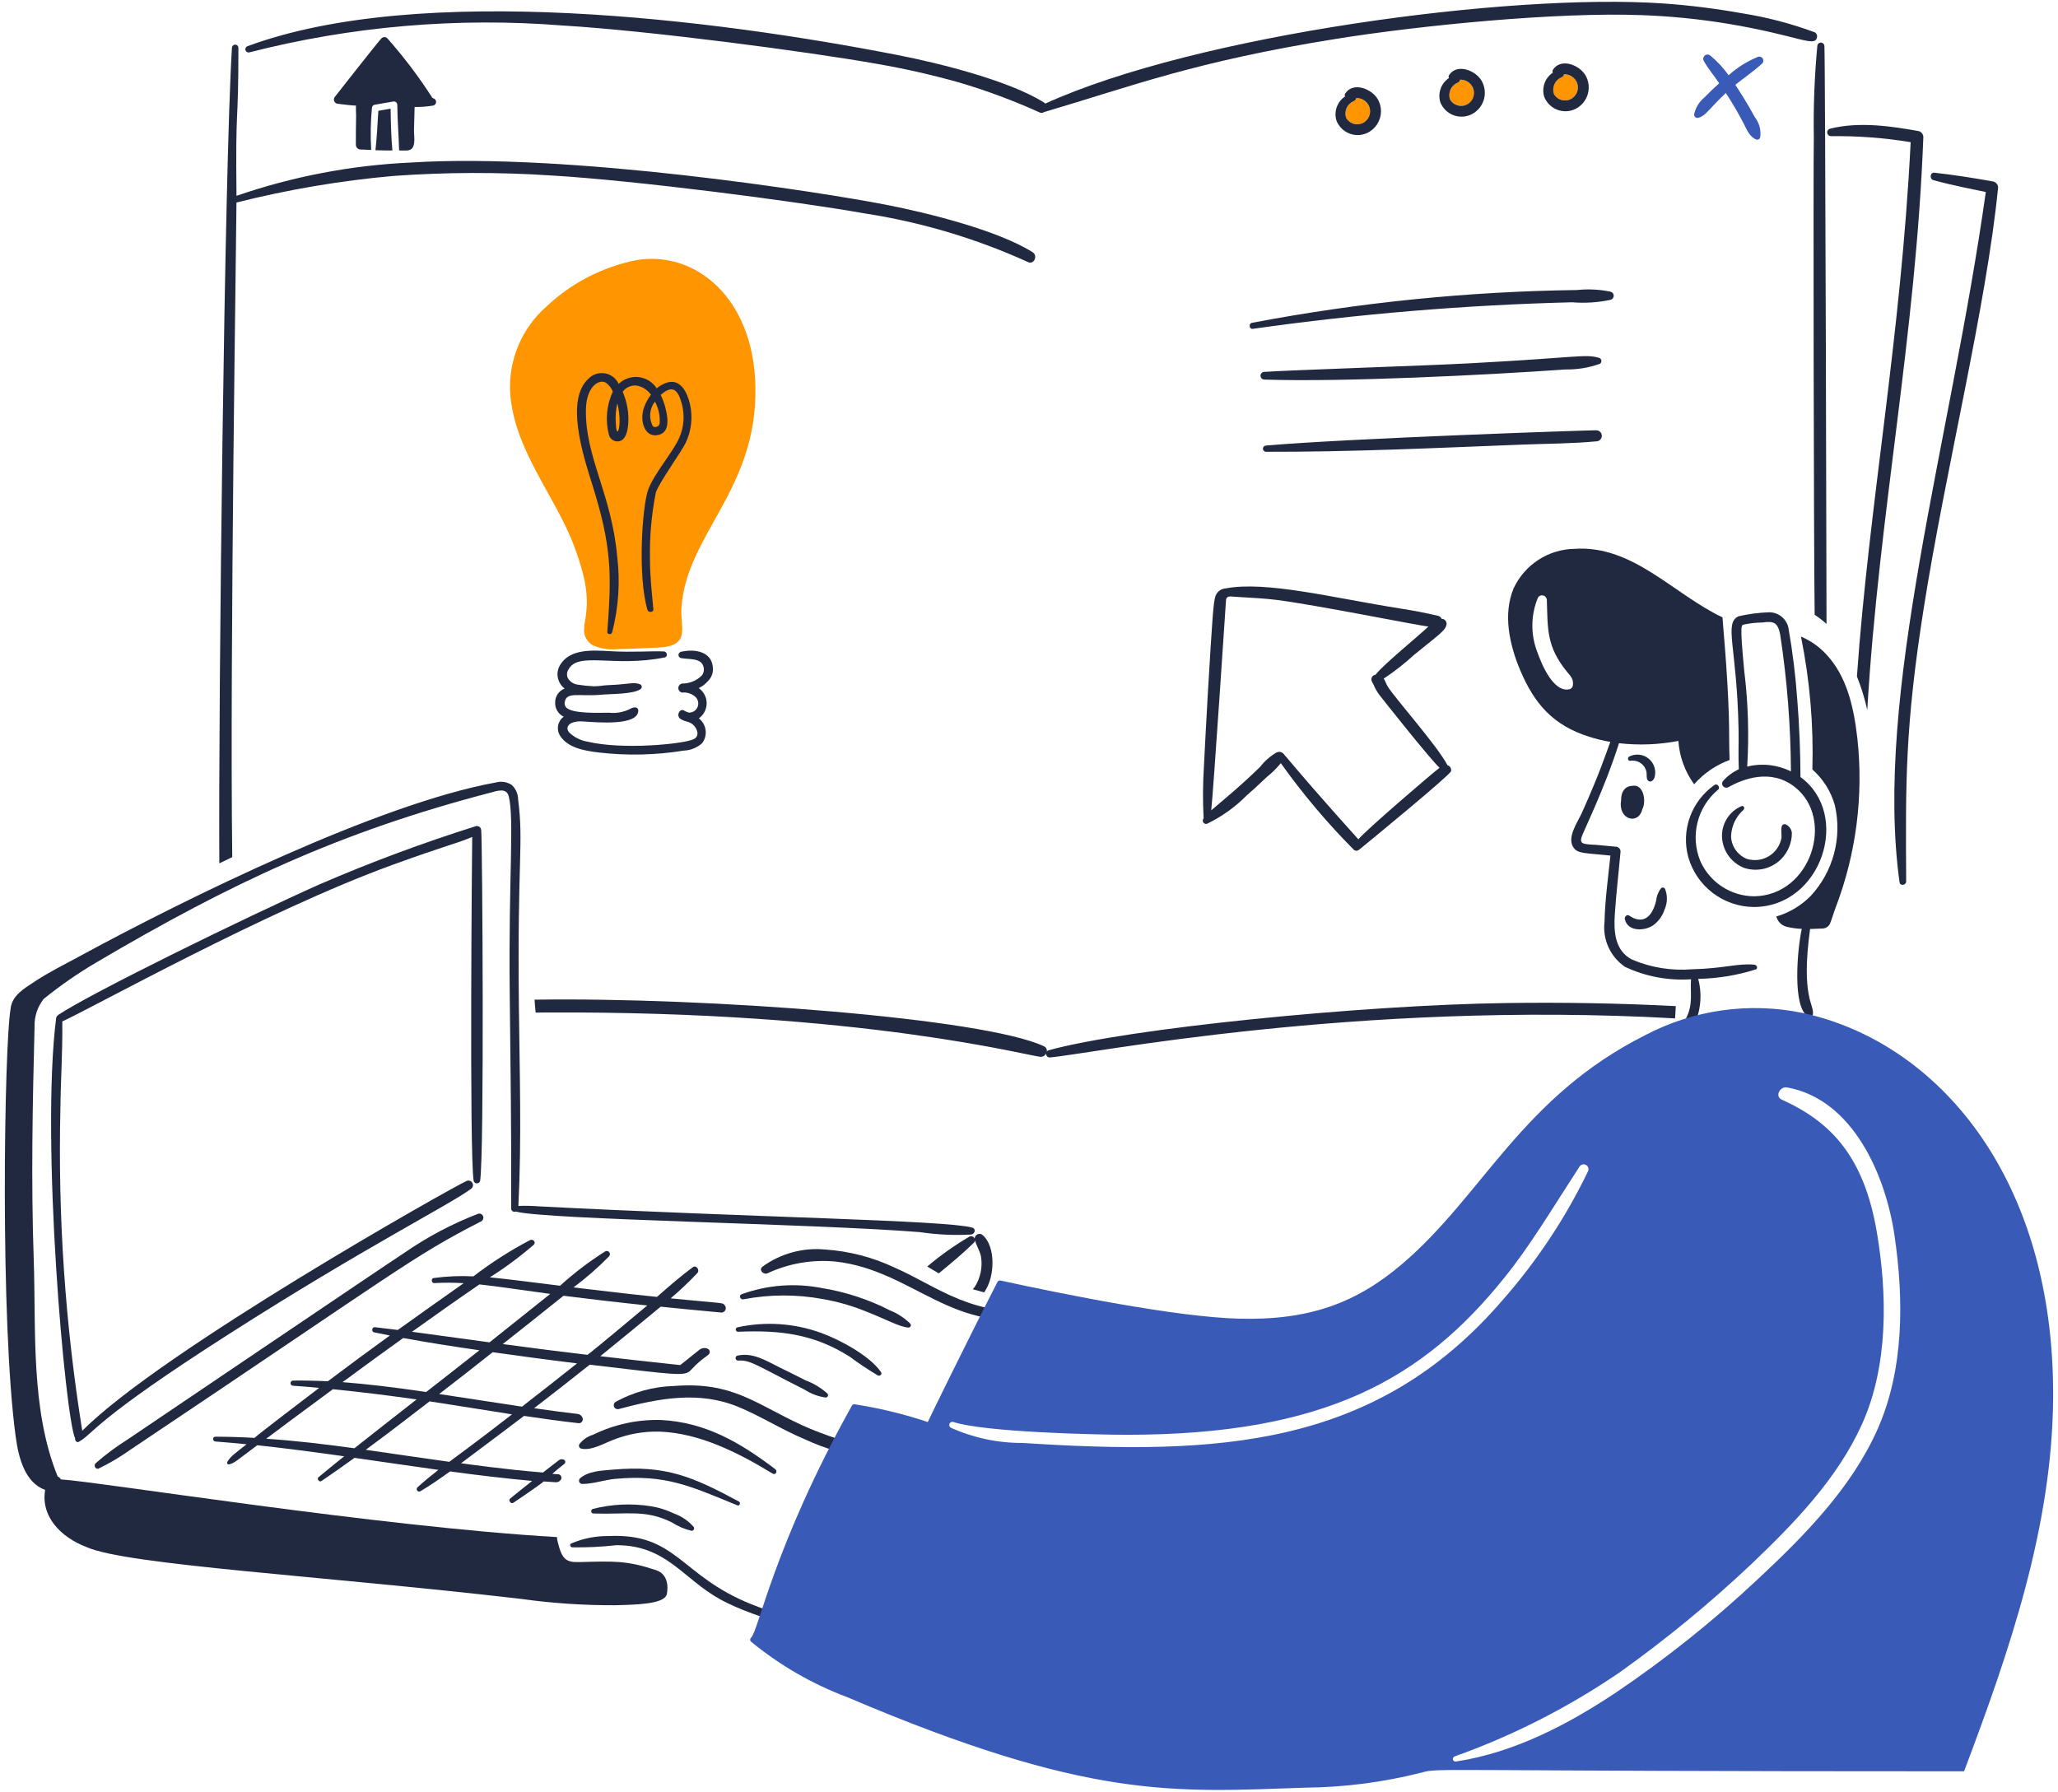 <svg width="294" height="256" viewBox="0 0 294 256" fill="none" xmlns="http://www.w3.org/2000/svg">
<path d="M284.806 25.944C282.084 25.442 279.06 24.973 276.336 24.674C275.72 24.606 275.612 25.578 276.199 25.739C279.162 26.553 282.513 27.17 283.685 27.433C278.696 62.977 267.65 99.268 271.365 126.052C271.442 126.605 272.313 126.488 272.31 125.932C272.228 111.699 272.147 103.924 274.799 87.019C277.917 67.153 283.782 43.745 285.446 26.747C285.432 26.564 285.364 26.39 285.249 26.247C285.135 26.104 284.981 25.998 284.806 25.944Z" fill="#212941"/>
<path d="M259.544 5.407C259.598 5.262 259.598 5.103 259.545 4.958C259.491 4.814 259.388 4.692 259.253 4.617C255.834 3.349 252.296 2.429 248.692 1.87C245.033 1.214 241.342 0.755 237.633 0.496C215.665 -1.033 170.91 4.977 149.317 14.801C149.269 14.741 149.211 14.689 149.146 14.647C144.157 11.498 134.042 8.994 128.266 7.871C102.197 2.774 60.093 -2.57 35.313 6.617C35.213 6.664 35.133 6.745 35.088 6.846C35.042 6.946 35.035 7.06 35.066 7.166C35.097 7.272 35.165 7.363 35.257 7.423C35.35 7.483 35.461 7.508 35.57 7.494C50.194 3.748 65.336 2.447 80.384 3.644C92.887 4.392 115.541 7.401 125.082 9.088C129.105 9.777 133.089 10.676 137.017 11.783C140.953 12.945 144.803 14.38 148.54 16.076C148.639 16.12 148.749 16.137 148.857 16.125C148.965 16.112 149.068 16.072 149.156 16.007C161.641 12.345 170.562 8.803 190.89 5.55C203.056 3.602 222.46 1.709 234.507 2.162C238.645 2.31 242.768 2.722 246.853 3.394C256.756 5.051 259.204 6.775 259.544 5.407Z" fill="#212941"/>
<path d="M260.629 6.593C260.629 6.458 260.575 6.329 260.48 6.234C260.385 6.139 260.257 6.086 260.122 6.086C259.988 6.086 259.859 6.139 259.764 6.234C259.669 6.329 259.615 6.458 259.615 6.593C259.211 10.925 259.045 15.275 259.118 19.626C259.032 23.919 259.101 78.027 259.238 87.832C259.834 88.225 260.4 88.662 260.932 89.138C260.938 88.97 260.763 8.188 260.629 6.593Z" fill="#212941"/>
<path d="M274.108 18.732C270.412 18.067 265.638 17.32 261.418 18.389C261.293 18.425 261.186 18.504 261.115 18.613C261.043 18.721 261.013 18.852 261.03 18.98C261.046 19.109 261.108 19.228 261.205 19.315C261.301 19.402 261.425 19.451 261.555 19.455C265.372 19.404 269.185 19.691 272.951 20.312C271.565 48.231 266.997 72.036 265.276 96.642C265.897 98.197 266.391 99.799 266.753 101.433C268.413 73.287 273.693 48.057 274.761 19.609C274.765 19.411 274.703 19.217 274.584 19.058C274.466 18.9 274.298 18.785 274.108 18.732Z" fill="#212941"/>
<path d="M123.46 30.478C131.562 31.72 139.455 34.072 146.915 37.468C147.761 37.795 148.264 36.506 147.531 36.042C142.571 32.899 132.41 30.386 126.651 29.267C117.537 27.483 81.282 21.782 58.683 23.222C50.198 23.607 41.813 25.208 33.784 27.977C33.63 13.99 34.058 18.904 34.058 6.839C34.058 6.717 34.009 6.599 33.923 6.513C33.836 6.426 33.719 6.377 33.596 6.377C33.474 6.377 33.356 6.426 33.269 6.513C33.183 6.599 33.134 6.717 33.134 6.839C32.081 23.633 31.192 99.865 31.331 123.345C31.947 123.052 32.563 122.744 33.179 122.452C32.809 93.218 33.804 30.997 33.781 28.934C41.133 27.081 48.62 25.811 56.172 25.138C63.689 24.596 71.234 24.573 78.754 25.07C90.756 25.775 113.45 28.71 123.46 30.478Z" fill="#212941"/>
<path d="M215.221 143.299C194.625 143.576 161.15 146.907 149.813 150.047C149.754 150.062 149.698 150.09 149.651 150.128C149.603 150.167 149.564 150.215 149.537 150.27C149.575 150.113 149.557 149.948 149.485 149.803C149.413 149.658 149.291 149.544 149.143 149.48C140.627 145.444 100.953 142.453 76.367 142.818C76.403 143.434 76.454 144.05 76.521 144.666C77.036 144.666 77.552 144.652 78.061 144.649C123.382 144.418 147.315 150.986 148.707 150.986C148.867 150.982 149.023 150.933 149.156 150.844C149.29 150.756 149.396 150.633 149.463 150.487C149.446 150.549 149.446 150.615 149.463 150.677C149.48 150.797 149.544 150.906 149.64 150.979C149.736 151.053 149.857 151.086 149.978 151.071C155.46 150.638 193.544 142.926 239.298 145.49L239.401 143.739C231.469 143.331 223.409 143.184 215.221 143.299Z" fill="#212941"/>
<path d="M194.706 17.565C194.936 17.45 195.139 17.289 195.304 17.091C195.468 16.894 195.589 16.664 195.66 16.417C195.731 16.17 195.75 15.911 195.716 15.657C195.681 15.402 195.594 15.157 195.461 14.938C195.282 14.645 195.029 14.405 194.727 14.243C194.426 14.081 194.086 14.002 193.743 14.014C193.732 14.117 193.69 14.215 193.623 14.295C193.556 14.374 193.466 14.432 193.366 14.461C192.92 14.654 192.563 15.01 192.369 15.456C192.175 15.902 192.157 16.406 192.319 16.864C192.555 17.261 192.932 17.553 193.375 17.683C193.818 17.813 194.293 17.771 194.706 17.565Z" fill="#FF9500"/>
<path d="M192.162 13.375C192.124 13.434 192.104 13.503 192.104 13.573C192.104 13.643 192.124 13.712 192.162 13.771C191.606 14.139 191.185 14.678 190.963 15.307C190.74 15.936 190.729 16.62 190.93 17.256C191.095 17.666 191.342 18.038 191.656 18.35C191.97 18.662 192.344 18.906 192.755 19.068C193.167 19.231 193.607 19.307 194.049 19.294C194.491 19.28 194.926 19.177 195.327 18.99C195.754 18.785 196.135 18.494 196.445 18.135C196.755 17.776 196.988 17.357 197.128 16.904C197.268 16.451 197.313 15.974 197.26 15.502C197.207 15.031 197.058 14.576 196.82 14.165C195.956 12.671 193.278 11.63 192.162 13.375ZM194.704 17.566C194.291 17.772 193.815 17.814 193.372 17.683C192.93 17.552 192.553 17.259 192.317 16.862C192.154 16.403 192.172 15.899 192.366 15.453C192.561 15.007 192.918 14.651 193.365 14.458C193.465 14.429 193.554 14.372 193.621 14.292C193.689 14.213 193.73 14.115 193.742 14.011C194.084 14.001 194.423 14.081 194.724 14.243C195.026 14.405 195.279 14.644 195.459 14.935C195.592 15.155 195.677 15.4 195.711 15.655C195.745 15.909 195.726 16.168 195.655 16.415C195.584 16.662 195.463 16.891 195.299 17.089C195.136 17.287 194.933 17.449 194.704 17.566Z" fill="#212941"/>
<path d="M209.542 14.938C209.773 14.824 209.977 14.664 210.142 14.466C210.307 14.268 210.429 14.039 210.5 13.791C210.571 13.544 210.589 13.285 210.554 13.03C210.519 12.775 210.432 12.53 210.296 12.311C210.118 12.018 209.865 11.778 209.563 11.616C209.262 11.454 208.922 11.374 208.579 11.387C208.568 11.491 208.526 11.588 208.459 11.668C208.392 11.747 208.302 11.805 208.202 11.834C207.756 12.027 207.399 12.383 207.205 12.829C207.01 13.275 206.993 13.779 207.155 14.238C207.391 14.634 207.768 14.926 208.211 15.056C208.654 15.186 209.129 15.144 209.542 14.938Z" fill="#FF9500"/>
<path d="M207 10.748C206.962 10.807 206.942 10.876 206.942 10.946C206.942 11.016 206.962 11.084 207 11.143C206.444 11.512 206.023 12.051 205.801 12.68C205.578 13.309 205.567 13.993 205.768 14.629C205.933 15.039 206.18 15.411 206.494 15.723C206.807 16.034 207.181 16.279 207.593 16.441C208.004 16.603 208.444 16.68 208.886 16.666C209.328 16.653 209.762 16.55 210.163 16.363C210.591 16.158 210.972 15.867 211.282 15.508C211.592 15.149 211.824 14.73 211.965 14.277C212.105 13.824 212.15 13.346 212.097 12.875C212.044 12.404 211.894 11.948 211.657 11.538C210.795 10.044 208.116 9.003 207 10.748ZM209.543 14.938C209.129 15.144 208.654 15.186 208.211 15.055C207.768 14.925 207.391 14.631 207.155 14.234C206.992 13.775 207.01 13.272 207.204 12.825C207.399 12.379 207.756 12.023 208.203 11.83C208.303 11.802 208.392 11.744 208.459 11.665C208.527 11.585 208.569 11.487 208.58 11.384C208.922 11.373 209.261 11.453 209.562 11.615C209.864 11.778 210.117 12.016 210.297 12.308C210.43 12.528 210.516 12.773 210.55 13.027C210.584 13.282 210.564 13.541 210.494 13.787C210.423 14.034 210.302 14.264 210.138 14.462C209.974 14.66 209.772 14.822 209.543 14.938Z" fill="#212941"/>
<path d="M224.377 14.165C224.607 14.05 224.811 13.889 224.976 13.691C225.14 13.494 225.262 13.264 225.333 13.017C225.404 12.77 225.423 12.511 225.389 12.257C225.354 12.002 225.267 11.757 225.134 11.537C224.955 11.245 224.701 11.005 224.399 10.843C224.097 10.68 223.758 10.601 223.415 10.614C223.404 10.717 223.362 10.815 223.295 10.895C223.227 10.974 223.138 11.032 223.038 11.06C222.591 11.254 222.235 11.61 222.041 12.056C221.847 12.502 221.829 13.005 221.99 13.464C222.226 13.861 222.604 14.153 223.046 14.283C223.489 14.413 223.965 14.371 224.377 14.165Z" fill="#FF9500"/>
<path d="M221.844 9.974C221.806 10.033 221.785 10.102 221.785 10.172C221.785 10.243 221.806 10.311 221.844 10.37C221.288 10.738 220.866 11.277 220.644 11.906C220.422 12.535 220.411 13.219 220.612 13.855C220.777 14.265 221.024 14.638 221.338 14.949C221.651 15.261 222.025 15.505 222.436 15.668C222.848 15.83 223.288 15.907 223.73 15.894C224.172 15.881 224.606 15.778 225.007 15.591C225.435 15.386 225.816 15.095 226.126 14.736C226.437 14.377 226.669 13.958 226.809 13.504C226.95 13.051 226.995 12.574 226.942 12.102C226.889 11.631 226.739 11.175 226.501 10.764C225.632 9.266 222.953 8.23 221.844 9.974ZM224.385 14.165C223.972 14.371 223.496 14.412 223.053 14.282C222.61 14.151 222.233 13.858 221.998 13.461C221.835 13.002 221.853 12.499 222.047 12.053C222.242 11.606 222.598 11.251 223.045 11.057C223.145 11.029 223.235 10.971 223.302 10.892C223.369 10.812 223.411 10.714 223.422 10.611C223.765 10.6 224.104 10.68 224.406 10.842C224.707 11.005 224.961 11.243 225.141 11.534C225.273 11.755 225.359 12 225.392 12.255C225.425 12.51 225.405 12.769 225.334 13.016C225.262 13.263 225.14 13.492 224.976 13.69C224.812 13.888 224.608 14.049 224.379 14.165H224.385Z" fill="#212941"/>
<path d="M107.917 55.223C107.659 42.461 99.26 35.776 90.934 37.158C86.116 38.111 81.665 40.403 78.089 43.77C76.361 45.277 74.994 47.154 74.091 49.262C73.187 51.37 72.77 53.654 72.87 55.945C73.349 64.239 79.353 70.828 82.039 78.079C84.118 83.69 84.08 86.087 83.465 89.378C83.452 89.442 83.458 89.508 83.482 89.568C83.376 90.093 83.447 90.639 83.683 91.12C83.919 91.601 84.307 91.991 84.787 92.229C85.839 92.666 86.982 92.843 88.118 92.745C89.578 92.716 91.02 92.659 92.48 92.572C94.198 92.471 97.18 92.76 97.425 90.409C97.544 89.275 97.271 88.108 97.339 86.975C97.964 76.37 108.219 70.071 107.917 55.223Z" fill="#FF9500"/>
<path d="M233.204 112.269C232.299 112.269 231.567 112.954 231.59 114.33C231.105 117.123 234.074 117.922 234.613 115.617C235.196 114.602 234.863 111.967 233.204 112.269Z" fill="#212941"/>
<path d="M232.722 108.096C232.466 108.25 232.551 108.712 232.876 108.698C233.142 108.65 233.415 108.656 233.679 108.716C233.943 108.776 234.192 108.888 234.411 109.046C234.63 109.204 234.816 109.405 234.956 109.636C235.096 109.867 235.189 110.124 235.228 110.392C235.265 110.735 235.158 111.356 235.503 111.578C235.879 111.819 236.206 111.439 236.344 111.131C236.497 110.648 236.502 110.131 236.361 109.646C236.219 109.16 235.936 108.727 235.548 108.402C235.161 108.077 234.685 107.874 234.182 107.82C233.679 107.765 233.171 107.861 232.722 108.096Z" fill="#212941"/>
<path d="M237.859 126.985C237.831 126.936 237.791 126.893 237.744 126.862C237.696 126.83 237.642 126.81 237.585 126.803C237.528 126.797 237.47 126.803 237.417 126.823C237.363 126.842 237.315 126.874 237.276 126.916C236.886 127.43 236.648 128.043 236.589 128.686C235.919 131.484 234.365 131.932 232.759 130.815C232.415 130.575 232.053 130.969 232.124 131.313C232.508 133.17 235.059 133.028 236.245 132.137C236.983 131.571 237.529 130.792 237.808 129.905C238.012 129.447 238.121 128.952 238.13 128.451C238.139 127.949 238.047 127.451 237.859 126.985Z" fill="#212941"/>
<path d="M68.319 173.401C64.601 174.831 61.067 176.699 57.791 178.965C55.2 180.648 18.706 205.337 18.28 205.616C16.651 206.637 15.107 207.786 13.66 209.05C13.592 209.117 13.546 209.203 13.529 209.296C13.512 209.389 13.524 209.485 13.563 209.572C13.602 209.658 13.667 209.73 13.749 209.778C13.831 209.826 13.925 209.848 14.02 209.84C15.66 209.048 17.229 208.117 18.709 207.058C56.726 181.612 58.866 179.529 68.749 174.484C68.874 174.415 68.971 174.303 69.019 174.168C69.068 174.033 69.066 173.885 69.013 173.752C68.96 173.619 68.86 173.51 68.732 173.445C68.605 173.38 68.457 173.365 68.319 173.401Z" fill="#212941"/>
<path d="M251.183 8.104C249.626 8.732 248.191 9.627 246.942 10.748C246.202 9.707 245.331 8.766 244.348 7.95C244.241 7.853 244.104 7.798 243.96 7.792C243.816 7.786 243.675 7.831 243.561 7.919C243.447 8.007 243.367 8.131 243.335 8.272C243.303 8.412 243.322 8.559 243.387 8.687C243.974 9.765 244.89 10.833 245.602 11.898C244.883 12.534 244.191 13.198 243.524 13.891C242.749 14.514 242.214 15.388 242.014 16.363C242.014 16.437 242.032 16.511 242.065 16.577C242.099 16.644 242.147 16.702 242.207 16.747C242.267 16.791 242.336 16.822 242.409 16.835C242.483 16.849 242.558 16.845 242.63 16.825C243.729 16.517 244.002 15.69 246.544 13.283C247.473 14.697 248.327 16.159 249.104 17.663C249.566 18.556 249.923 19.546 250.924 19.946C251.035 19.974 251.153 19.957 251.252 19.899C251.352 19.842 251.425 19.748 251.457 19.638C251.532 19.128 251.502 18.607 251.37 18.109C251.237 17.61 251.005 17.143 250.687 16.737C249.48 14.502 248.586 13.178 247.904 12.117C249.193 11.087 250.542 10.167 251.754 9.06C251.839 8.968 251.892 8.851 251.905 8.726C251.918 8.601 251.891 8.476 251.826 8.368C251.762 8.261 251.665 8.177 251.549 8.129C251.433 8.081 251.304 8.072 251.183 8.104Z" fill="#3A5AB7"/>
<path d="M54.049 15.831C53.929 17.702 53.843 19.592 53.637 21.463C54.933 21.501 55.035 21.497 56.058 21.497C55.87 19.522 55.834 17.514 55.8 15.521L54.049 15.831Z" fill="#212941"/>
<path d="M62.035 14.097C61.948 14.06 61.862 14.028 61.776 13.994C59.852 10.993 57.7 8.145 55.337 5.476C55.225 5.364 55.074 5.302 54.916 5.302C54.758 5.302 54.606 5.364 54.495 5.476C53.836 6.184 47.789 13.894 47.782 13.908C47.728 14.001 47.699 14.107 47.699 14.215C47.699 14.323 47.727 14.429 47.781 14.523C47.835 14.616 47.913 14.694 48.006 14.748C48.099 14.803 48.205 14.831 48.313 14.832C49.172 14.933 49.996 15.055 50.856 15.089C50.82 15.588 50.883 16.136 50.873 16.618C50.839 17.973 50.837 19.348 50.837 20.705C50.844 20.876 50.914 21.038 51.036 21.159C51.157 21.28 51.319 21.351 51.49 21.357C52.006 21.387 52.52 21.409 53.03 21.426C52.907 19.424 52.941 17.416 53.133 15.42C53.136 15.319 53.17 15.221 53.232 15.14C53.294 15.06 53.38 15.002 53.477 14.973C54.371 14.819 55.246 14.655 56.155 14.511C56.225 14.492 56.3 14.49 56.371 14.504C56.443 14.519 56.511 14.549 56.569 14.594C56.627 14.639 56.674 14.696 56.706 14.762C56.739 14.828 56.755 14.9 56.755 14.973C56.774 17.154 56.962 19.318 57.014 21.498C57.877 21.498 58.409 21.575 58.765 21.293C59.416 20.776 59.124 19.334 59.142 18.631C59.173 17.514 59.195 16.399 59.229 15.283C60.126 15.297 61.023 15.228 61.908 15.076C62.01 15.048 62.101 14.991 62.17 14.911C62.239 14.831 62.283 14.733 62.296 14.629C62.31 14.524 62.292 14.418 62.245 14.323C62.199 14.229 62.126 14.15 62.035 14.097Z" fill="#212941"/>
<path d="M206.777 109.315C205.381 106.606 199.341 99.826 198.259 98.103C198.023 97.727 197.912 97.291 197.675 96.951C199.205 95.937 200.652 94.805 202.003 93.563C205.945 90.361 206.566 90.021 206.655 89.097C206.652 88.912 206.577 88.736 206.445 88.608C206.313 88.479 206.135 88.408 205.951 88.41C205.905 88.303 205.835 88.208 205.746 88.133C205.656 88.058 205.55 88.006 205.437 87.98C203.658 87.557 201.815 87.21 200.027 86.933C190.359 85.407 180.888 82.957 175.062 84.067C174.847 84.082 174.637 84.139 174.445 84.236C174.253 84.333 174.082 84.467 173.942 84.631C173.48 85.247 173.396 85.333 172.947 92.445C172.384 101.377 171.993 109.406 171.985 109.565C171.83 112.011 171.817 114.464 171.946 116.912C171.878 116.988 171.835 117.083 171.825 117.184C171.814 117.286 171.836 117.388 171.888 117.476C171.94 117.564 172.018 117.633 172.111 117.673C172.205 117.714 172.309 117.723 172.408 117.701C174.566 116.663 176.524 115.256 178.196 113.543C179.12 112.773 180.044 111.865 180.994 110.985C181.726 110.41 182.389 109.753 182.97 109.026C186.117 113.442 189.619 117.595 193.442 121.441C193.871 121.689 194.093 121.441 194.333 121.253C195.699 120.145 207.095 110.781 207.299 110.176C207.335 109.993 207.301 109.804 207.204 109.644C207.108 109.485 206.955 109.368 206.777 109.315ZM194.052 119.91C193.881 119.689 189.005 114.39 183.68 108.062C183.526 107.977 183.247 107.168 182.374 107.495C181.464 108.023 180.665 108.723 180.022 109.555C176.953 112.562 173.942 114.964 173.032 115.772C173.311 113.462 175.14 85.883 175.145 85.729C175.147 85.657 175.164 85.588 175.193 85.523C175.223 85.458 175.266 85.4 175.319 85.353C175.562 85.131 175.678 85.219 177.498 85.325C179.094 85.419 180.732 85.501 182.34 85.704C187.872 86.4 201.983 89.246 204.054 89.516C202.612 90.891 197.646 94.919 196.497 96.402C196.402 96.412 196.311 96.442 196.229 96.491C196.147 96.539 196.077 96.605 196.023 96.683C195.969 96.762 195.933 96.851 195.917 96.945C195.901 97.038 195.906 97.134 195.93 97.226C196.002 97.419 196.094 97.603 196.206 97.776C196.423 98.307 196.706 98.809 197.047 99.27C197.509 99.861 204.185 108.322 205.651 109.693C205.004 110.118 194.923 118.774 194.052 119.91Z" fill="#212941"/>
<path d="M230.096 41.674C228.515 41.346 226.893 41.265 225.288 41.434C209.697 41.642 194.154 43.211 178.837 46.123C178.356 46.223 178.459 47.047 178.957 46.981C194.08 44.839 209.315 43.572 224.584 43.186C226.435 43.338 228.297 43.217 230.113 42.826C230.236 42.787 230.343 42.709 230.418 42.604C230.493 42.499 230.533 42.373 230.531 42.244C230.529 42.115 230.486 41.99 230.407 41.887C230.329 41.785 230.22 41.71 230.096 41.674Z" fill="#212941"/>
<path d="M223.622 52.785C225.3 52.813 226.969 52.54 228.55 51.978C228.629 51.93 228.692 51.86 228.731 51.777C228.77 51.693 228.784 51.6 228.771 51.509C228.758 51.417 228.719 51.332 228.658 51.263C228.597 51.193 228.517 51.143 228.428 51.119C226.38 50.551 225.63 51.065 209.901 51.909C203.702 52.242 184.159 52.879 180.622 53.129C180.476 53.129 180.336 53.187 180.233 53.29C180.13 53.393 180.072 53.533 180.072 53.678C180.072 53.824 180.13 53.964 180.233 54.067C180.336 54.17 180.476 54.228 180.622 54.228C191.824 54.607 212.386 53.577 223.622 52.785Z" fill="#212941"/>
<path d="M228.036 61.472C226.958 61.452 192.604 62.63 180.865 63.653C180.746 63.653 180.633 63.7 180.549 63.784C180.465 63.868 180.418 63.981 180.418 64.1C180.418 64.218 180.465 64.332 180.549 64.415C180.633 64.499 180.746 64.546 180.865 64.546C193.074 64.58 205.301 63.989 217.517 63.516C221.002 63.382 224.554 63.384 228.042 63.054C228.252 63.053 228.453 62.969 228.601 62.82C228.748 62.671 228.831 62.47 228.83 62.26C228.829 62.05 228.745 61.85 228.596 61.702C228.448 61.554 228.246 61.472 228.036 61.472Z" fill="#212941"/>
<path d="M101.822 95.217C101.595 93.142 99.358 92.646 97.271 93.122C97.172 93.148 97.085 93.206 97.023 93.287C96.961 93.368 96.927 93.467 96.927 93.569C96.927 93.671 96.961 93.77 97.023 93.851C97.085 93.931 97.172 93.989 97.271 94.015C98.333 94.228 100.132 93.96 100.482 95.2C100.552 95.412 100.571 95.637 100.539 95.858C100.506 96.078 100.421 96.288 100.292 96.47C99.921 96.849 99.477 97.149 98.988 97.353C98.498 97.557 97.972 97.66 97.442 97.656C97.291 97.684 97.155 97.763 97.057 97.881C96.959 97.998 96.906 98.147 96.906 98.3C96.906 98.453 96.959 98.601 97.057 98.719C97.155 98.836 97.291 98.916 97.442 98.943C98.09 98.876 98.738 99.067 99.245 99.476C99.461 99.643 99.62 99.873 99.698 100.135C99.776 100.396 99.77 100.676 99.681 100.934C99.592 101.192 99.424 101.415 99.201 101.573C98.978 101.73 98.711 101.813 98.438 101.811C98.177 101.751 97.927 101.647 97.701 101.503C97.077 101.164 96.569 102.244 97.185 102.689C97.49 102.883 97.827 103.022 98.181 103.1C98.537 103.189 98.861 103.376 99.116 103.641C99.371 103.905 99.546 104.236 99.622 104.595C99.666 104.802 99.636 105.017 99.535 105.202C99.434 105.388 99.271 105.531 99.074 105.607C97.76 106.278 88.995 107.173 83.893 105.95C82.915 105.783 82.011 105.322 81.301 104.629C80.85 104.104 81.072 103.562 81.678 103.272C82.17 103.092 82.696 103.021 83.218 103.066C85.528 103.22 91.135 103.708 91.185 101.526C91.188 101.466 91.179 101.406 91.158 101.349C91.137 101.293 91.105 101.241 91.063 101.198C91.021 101.154 90.971 101.12 90.915 101.097C90.86 101.074 90.8 101.063 90.74 101.064C90.477 101.064 90.22 101.142 90.001 101.287C89.066 101.754 88.016 101.939 86.979 101.82C85.687 101.82 81.652 102.023 80.848 101.03C80.765 100.926 80.706 100.805 80.677 100.675C80.649 100.544 80.65 100.41 80.682 100.28C80.942 98.766 82.761 99.543 85.903 99.25C87.19 99.13 90.684 99.19 91.553 98.407C91.599 98.365 91.635 98.312 91.656 98.253C91.677 98.194 91.684 98.13 91.676 98.068C91.667 98.005 91.644 97.946 91.607 97.895C91.571 97.843 91.523 97.802 91.467 97.773C90.566 97.379 89.737 97.782 86.985 97.876C86.061 97.907 85.721 98.047 84.855 98.047C84.067 98.013 83.281 97.933 82.502 97.807C82.214 97.767 81.939 97.662 81.698 97.498C81.458 97.334 81.258 97.117 81.116 96.863C81.03 96.678 80.991 96.474 81.003 96.27C81.015 96.066 81.078 95.868 81.186 95.694C82.548 93.001 87.595 95.403 94.956 93.926C95.446 93.828 95.323 93.088 94.836 93.067C92.925 92.988 90.425 93.221 87.144 93.033C84.526 92.879 81.454 92.703 80.052 94.939C79.7 95.483 79.568 96.141 79.683 96.778C79.797 97.416 80.149 97.986 80.668 98.374C80.27 98.519 79.927 98.783 79.684 99.13C79.441 99.477 79.311 99.89 79.311 100.314C79.283 100.743 79.384 101.17 79.602 101.54C79.819 101.911 80.143 102.207 80.531 102.391C80.118 102.69 79.833 103.134 79.734 103.635C79.635 104.135 79.729 104.655 79.998 105.088C81.085 106.836 83.451 107.259 85.579 107.509C89.608 107.975 93.682 107.883 97.685 107.235C98.659 107.198 99.588 106.821 100.312 106.169C100.714 105.634 100.889 104.962 100.8 104.299C100.71 103.636 100.362 103.035 99.832 102.627C100.145 102.407 100.406 102.121 100.597 101.79C100.788 101.459 100.905 101.09 100.94 100.709C100.974 100.328 100.925 99.944 100.796 99.584C100.667 99.223 100.461 98.896 100.192 98.623C100.074 98.501 99.952 98.4 99.832 98.297C100.326 98.066 100.766 97.733 101.121 97.319C101.399 97.052 101.609 96.72 101.731 96.354C101.853 95.988 101.884 95.598 101.822 95.217Z" fill="#212941"/>
<path d="M98.576 57.766C98.174 55.985 97.19 54.167 95.416 54.623C94.825 54.784 94.279 55.078 93.819 55.482C93.536 55.041 93.158 54.667 92.714 54.39C92.269 54.112 91.769 53.936 91.248 53.876C90.727 53.815 90.2 53.87 89.703 54.038C89.207 54.206 88.753 54.482 88.376 54.846C88.197 54.453 87.925 54.111 87.583 53.848C87.241 53.584 86.841 53.409 86.415 53.336C85.99 53.264 85.554 53.296 85.144 53.43C84.734 53.565 84.364 53.797 84.064 54.108C80.759 57.116 83.256 64.93 84.597 69.185C87.438 78.204 87.369 82.068 86.761 90.255C86.73 90.655 87.331 90.732 87.448 90.34C88.371 86.794 88.615 83.106 88.168 79.47C87.352 70.506 83.576 65.302 83.702 58.503C83.764 55.198 85.57 54.144 86.517 54.653C86.979 54.974 87.337 55.422 87.549 55.942C86.643 57.886 86.448 60.086 86.999 62.158C87.05 62.331 87.137 62.492 87.256 62.629C87.374 62.766 87.521 62.876 87.685 62.951C87.85 63.026 88.029 63.064 88.21 63.064C88.391 63.063 88.569 63.024 88.734 62.948C89.554 62.495 89.681 61.231 89.747 60.561C89.857 58.991 89.586 57.418 88.957 55.976C89.177 55.666 89.476 55.419 89.823 55.262C90.17 55.105 90.552 55.043 90.931 55.083C91.344 55.154 91.739 55.305 92.092 55.529C92.446 55.754 92.752 56.046 92.992 56.389C92.514 57.005 92.153 57.703 91.927 58.449C91.413 60.168 92.082 62.512 93.971 62.158C95.665 61.85 95.49 59.886 95.049 58.226C94.892 57.602 94.667 56.998 94.379 56.423C96.073 54.931 96.857 55.614 97.419 57.746C97.828 59.327 97.701 60.999 97.059 62.501C96.201 64.523 93.398 67.692 92.577 70.022C91.74 72.402 91.074 82.298 92.491 87.126C92.622 87.574 93.415 87.504 93.332 87.006C93.135 84.773 92.852 82.404 92.852 79.88C92.789 76.682 93.071 73.487 93.692 70.349C94.208 68.871 97.388 64.462 97.935 63.308C98.766 61.585 98.992 59.633 98.576 57.766ZM93.561 57.37C94.093 58.34 94.326 59.445 94.231 60.547C94.203 60.642 94.153 60.73 94.085 60.803C94.018 60.876 93.934 60.932 93.841 60.967C93.748 61.002 93.647 61.015 93.549 61.004C93.45 60.994 93.354 60.961 93.27 60.907C92.971 60.353 92.838 59.723 92.89 59.095C92.942 58.467 93.175 57.868 93.561 57.37ZM88.513 60.273C88.476 61.865 88.013 62.185 87.981 60.547C87.894 59.567 87.964 58.579 88.187 57.621C88.416 58.486 88.526 59.378 88.513 60.273Z" fill="#212941"/>
<path d="M68.009 118.021C60.448 120.399 53.014 123.164 45.737 126.306C35.093 131.045 13.026 141.86 8.354 144.973C8.201 145.076 8.086 145.226 8.027 145.401C5.776 162.957 9.335 202.71 10.741 205.521C10.662 205.829 11.005 206.157 11.289 205.967C13.445 204.735 13.38 202.937 32.772 190.547C52.163 178.158 64.105 172.198 67.288 169.847C67.423 169.754 67.518 169.614 67.554 169.454C67.59 169.294 67.564 169.126 67.481 168.984C67.399 168.843 67.265 168.738 67.108 168.691C66.951 168.643 66.782 168.658 66.635 168.73C64.684 169.577 22.95 193.087 11.752 204.413C9.312 189.218 8.266 173.831 8.628 158.444C8.677 153.837 8.936 151.022 8.902 145.926C13.1 144.036 37.948 130.153 56.09 123.551C63.718 120.779 65.434 120.453 67.459 119.567C67.445 119.743 67.026 164.775 67.665 168.713C67.693 168.815 67.753 168.904 67.837 168.968C67.92 169.031 68.022 169.066 68.127 169.066C68.232 169.066 68.334 169.031 68.418 168.968C68.501 168.904 68.561 168.815 68.589 168.713C69.194 164.911 68.916 120.085 68.743 118.588C68.738 118.5 68.714 118.414 68.673 118.337C68.632 118.259 68.574 118.191 68.505 118.138C68.435 118.084 68.355 118.046 68.269 118.026C68.184 118.006 68.095 118.004 68.009 118.021Z" fill="#212941"/>
<path d="M140.389 176.458C140.291 176.367 140.167 176.307 140.035 176.285C139.902 176.263 139.766 176.281 139.644 176.336C139.521 176.391 139.417 176.481 139.345 176.594C139.273 176.707 139.236 176.84 139.239 176.974C139.214 176.899 139.172 176.831 139.118 176.774C139.063 176.717 138.997 176.673 138.923 176.645C138.849 176.618 138.771 176.606 138.692 176.612C138.613 176.619 138.537 176.642 138.469 176.681C136.351 177.93 134.342 179.354 132.463 180.939C133.013 181.266 133.562 181.609 134.112 181.919C135.829 180.511 137.559 179.081 139.126 177.541C139.174 177.496 139.212 177.443 139.238 177.384C139.265 177.324 139.279 177.261 139.28 177.196C139.498 177.993 139.989 178.723 140.14 179.506C140.389 181.007 140.077 182.547 139.264 183.833C139.177 183.953 139.074 184.073 138.972 184.193C139.213 184.261 140.311 184.554 140.603 184.64V184.623C142.225 182.333 142.199 178.001 140.389 176.458Z" fill="#212941"/>
<path d="M131.408 176.028C133.835 176.392 136.292 176.507 138.742 176.372C139.273 176.304 139.478 175.537 138.879 175.377C134.892 174.309 107.564 173.929 77.111 172.354C76.094 172.271 75.073 172.247 74.054 172.284C74.534 162.702 74.225 153.104 74.123 143.522C73.898 122.47 74.822 120.556 74.02 114.226C74.017 113.833 73.934 113.444 73.775 113.083C73.616 112.723 73.385 112.399 73.096 112.132C72.763 111.919 72.39 111.778 71.999 111.719C71.609 111.66 71.21 111.683 70.829 111.789C54.055 114.827 26.531 128.382 11.431 136.583C9.249 137.767 6.996 138.879 4.94 140.24C3.391 141.266 1.677 142.25 1.506 144.173C0.608 149.398 -0.019 188.661 2.244 205.271C2.663 208.351 3.583 211.813 6.451 212.86C5.798 216.695 8.729 219.636 12.358 221.022C18.067 223.586 46.211 225.14 74.4 228.424C78.866 229.048 83.371 229.352 87.88 229.334C90.96 229.249 94.818 229.18 95.247 227.806C95.247 227.806 95.936 225.054 93.72 224.319C89.497 222.921 87.714 223.034 82.729 223.169C80.788 223.221 80.279 222.707 79.672 220.285C79.609 220.06 79.574 219.829 79.569 219.596C54.169 218.136 14.41 211.722 8.701 211.354C8.604 211.164 8.439 211.017 8.239 210.943C4.335 201.304 5.165 190.024 4.817 179.841C4.432 168.765 4.654 157.718 4.937 146.63C4.9 145.212 5.362 143.827 6.242 142.715C8.6 140.804 11.097 139.07 13.712 137.528C33.039 126.131 48.641 118.828 70.053 113.247C70.995 113.002 72.363 112.477 72.68 113.78C73.484 117.023 72.645 125.288 72.817 141.654C72.927 151.972 73.074 162.311 73.024 172.631C73.021 172.712 73.039 172.792 73.076 172.864C73.112 172.936 73.166 172.998 73.233 173.044C73.3 173.09 73.377 173.118 73.457 173.127C73.537 173.135 73.619 173.124 73.694 173.093C78.076 174.263 116.073 174.804 131.408 176.028Z" fill="#212941"/>
<path d="M250.642 137.821C248.32 137.581 246.313 138.366 241.764 138.474C238.819 138.718 235.86 138.243 233.14 137.088C230.699 135.821 230.522 133.121 230.684 130.682C230.882 127.66 231.24 124.656 231.508 121.649C231.505 121.468 231.431 121.295 231.303 121.167C231.175 121.039 231.002 120.965 230.821 120.963C229.843 120.87 228.863 120.784 227.885 120.688C227.355 120.685 226.826 120.634 226.305 120.534C225.822 120.38 225.797 120.091 225.928 119.624C226.127 118.907 229.208 112.757 231.286 106.179C234.113 106.5 236.973 106.39 239.768 105.854C239.923 108.088 240.703 110.233 242.018 112.046C243.392 110.486 245.132 109.294 247.083 108.576C246.997 106.465 247.046 104.352 246.98 102.262C246.777 95.719 246.07 88.603 246.07 88.199C239.012 84.85 233.259 77.835 224.915 78.411C223.089 78.444 221.309 78.987 219.777 79.98C218.244 80.972 217.02 82.374 216.243 84.026C214.666 87.771 215.652 92.134 217.167 95.737C219.206 100.579 221.889 103.63 227.006 105.25C228.001 105.568 229.017 105.815 230.046 105.989C229.405 107.694 228.603 110.284 225.976 116.138C225.391 117.442 223.744 119.707 224.825 121.135C225.455 121.967 226.312 121.845 230.061 122.233C229.735 125.359 229.291 128.536 229.219 131.678C229.066 132.92 229.26 134.181 229.778 135.32C230.296 136.46 231.119 137.434 232.156 138.135C235.097 139.517 238.342 140.125 241.584 139.903C241.413 141.714 241.953 143.48 240.814 145.587C240.502 145.99 240.301 146.468 240.23 146.973C240.232 147.078 240.274 147.177 240.348 147.251C240.422 147.325 240.521 147.367 240.626 147.369C241.93 147.36 242.543 145.29 242.737 144.243C243.032 142.787 242.985 141.282 242.6 139.848C245.38 139.793 248.139 139.342 250.791 138.508C251.218 138.371 250.961 137.856 250.642 137.821ZM224.705 97.844C224.697 98.015 224.626 98.176 224.505 98.297C224.385 98.418 224.223 98.489 224.052 98.497C221.839 98.805 220.224 94.874 219.622 93.173C218.643 90.661 218.674 87.868 219.708 85.378C219.786 85.252 219.902 85.155 220.04 85.101C220.177 85.046 220.328 85.038 220.471 85.076C220.614 85.115 220.74 85.199 220.832 85.315C220.923 85.431 220.975 85.573 220.979 85.721C221.109 89.858 220.915 92.335 223.812 95.921C224.388 96.635 224.779 96.936 224.705 97.844Z" fill="#212941"/>
<path d="M265.333 105.452C264.835 101.14 263.878 96.571 260.765 93.346C259.778 92.317 258.592 91.499 257.28 90.942C258.548 97.189 259.095 103.561 258.911 109.933C260.452 111.294 261.567 113.071 262.122 115.051C262.647 117.327 262.608 119.697 262.006 121.954C261.404 124.212 260.259 126.288 258.671 128C257.308 129.378 255.618 130.389 253.76 130.937C253.85 131.286 254.031 131.605 254.284 131.861C254.537 132.117 254.854 132.301 255.201 132.396C255.922 132.57 256.659 132.674 257.4 132.704C256.761 135.519 255.999 144.038 258.324 145.222C258.384 145.256 258.45 145.276 258.519 145.28C258.587 145.284 258.655 145.273 258.718 145.246C258.781 145.22 258.838 145.179 258.883 145.127C258.927 145.076 258.96 145.014 258.977 144.948C259.245 143.508 257.231 142.597 258.582 132.721C259.165 132.704 259.767 132.677 260.385 132.653C260.601 132.642 260.81 132.575 260.991 132.457C261.172 132.34 261.318 132.176 261.415 131.983C261.723 131.242 261.929 130.454 262.222 129.699C265.173 121.979 266.239 113.667 265.333 105.452Z" fill="#212941"/>
<path d="M257.211 111.016C257.194 107.341 257.047 103.665 256.764 100.094C256.518 96.583 256.089 93.088 255.477 89.622C255.328 89.01 254.978 88.466 254.482 88.076C253.987 87.687 253.376 87.475 252.746 87.475C251.271 87.522 249.805 87.712 248.366 88.042C246.23 89.057 248.14 92.288 248.366 104.235C248.405 106.208 248.306 107.851 248.402 109.902C247.553 110.294 246.793 110.856 246.169 111.551C246.077 111.654 246.024 111.785 246.019 111.922C246.013 112.06 246.056 112.195 246.139 112.304C246.222 112.414 246.341 112.491 246.475 112.522C246.609 112.553 246.75 112.537 246.873 112.475C248.967 111.319 252.931 109.714 256.404 112.44C262.196 116.989 258.694 127.926 250.616 128.049C248.988 128.045 247.396 127.571 246.031 126.684C244.665 125.798 243.584 124.537 242.916 123.052C242.189 121.301 242.041 119.362 242.495 117.52C242.949 115.679 243.982 114.031 245.44 112.819C245.813 112.511 245.333 111.852 244.925 112.149C243.316 113.272 242.093 114.864 241.422 116.708C240.752 118.552 240.668 120.558 241.181 122.452C241.763 124.491 242.989 126.287 244.676 127.571C246.363 128.856 248.421 129.56 250.541 129.579C260.208 129.579 264.556 116.384 257.211 111.016ZM249.203 96.11C248.473 88.579 248.788 89.386 249.22 89.208C250.068 89.034 250.93 88.942 251.796 88.932C253.49 88.673 253.998 89.031 254.32 90.701C255.301 97.158 255.811 103.678 255.848 110.209C253.914 109.245 251.7 109.001 249.603 109.52C249.871 105.047 249.739 100.559 249.209 96.11H249.203Z" fill="#212941"/>
<path d="M248.779 115.17C247.908 115.546 247.174 116.181 246.678 116.99C246.181 117.798 245.947 118.74 246.007 119.687C246.069 120.625 246.395 121.526 246.948 122.286C247.501 123.046 248.258 123.634 249.132 123.981C250.04 124.289 251.016 124.338 251.95 124.123C252.885 123.907 253.74 123.436 254.422 122.761C255.42 121.764 255.982 120.411 255.983 119C255.958 118.745 255.867 118.5 255.719 118.289C255.572 118.079 255.374 117.91 255.143 117.798C255.088 117.767 255.028 117.749 254.966 117.745C254.904 117.741 254.842 117.75 254.784 117.773C254.727 117.796 254.675 117.832 254.633 117.878C254.591 117.924 254.56 117.978 254.542 118.038C254.365 118.698 254.597 119.285 254.456 119.91C254.332 120.424 254.105 120.907 253.788 121.329C253.471 121.751 253.071 122.105 252.613 122.367C252.155 122.629 251.647 122.794 251.123 122.853C250.598 122.912 250.067 122.863 249.562 122.709C248.925 122.453 248.374 122.023 247.973 121.467C247.571 120.91 247.336 120.252 247.295 119.567C247.305 118.835 247.467 118.114 247.772 117.449C248.077 116.783 248.517 116.189 249.064 115.703C249.307 115.461 249.112 115.047 248.779 115.17Z" fill="#212941"/>
<path d="M149.199 187.173C138.999 188.396 133.917 183.764 127.804 181.095C124.686 179.621 121.319 178.745 117.878 178.512C114.691 178.213 111.503 179.086 108.914 180.969C108.346 181.448 109.068 182.153 109.635 181.913C112.657 180.503 115.999 179.922 119.32 180.229C130.562 181.461 136.26 191.07 149.319 187.94C149.715 187.826 149.629 187.123 149.199 187.173Z" fill="#212941"/>
<path d="M106.216 185.627C109.959 184.908 113.803 184.897 117.551 185.593C119.572 185.944 121.551 186.502 123.458 187.26C126.503 188.429 128.463 189.584 129.794 189.664C129.859 189.662 129.922 189.642 129.976 189.606C130.03 189.569 130.072 189.518 130.097 189.458C130.123 189.398 130.13 189.332 130.119 189.268C130.108 189.204 130.078 189.145 130.034 189.097C129.2 188.283 128.214 187.641 127.132 187.207C124.069 185.638 120.777 184.56 117.378 184.013C113.55 183.266 109.591 183.575 105.925 184.907C105.48 185.102 105.787 185.727 106.216 185.627Z" fill="#212941"/>
<path d="M105.41 190.264C111.458 190.007 116.237 190.572 121.363 193.806C122.662 194.773 124.009 195.673 125.4 196.502C125.674 196.638 126.07 196.348 125.862 196.04C124.322 193.73 119.97 191.39 117.344 190.442C113.495 189.034 109.325 188.754 105.323 189.635C105.252 189.66 105.192 189.708 105.153 189.772C105.114 189.836 105.098 189.912 105.109 189.986C105.119 190.06 105.155 190.128 105.21 190.179C105.265 190.229 105.336 190.26 105.41 190.264Z" fill="#212941"/>
<path d="M105.409 194.385C107.2 194.26 107.836 194.947 114.957 198.543C115.864 199.131 116.89 199.512 117.961 199.66C118.026 199.658 118.089 199.637 118.142 199.601C118.196 199.564 118.238 199.513 118.263 199.453C118.288 199.394 118.296 199.328 118.285 199.264C118.274 199.2 118.245 199.141 118.202 199.093C117.289 198.271 116.229 197.629 115.077 197.203C113.845 196.577 112.613 195.962 111.367 195.355C109.448 194.404 107.534 193.169 105.341 193.672C105.26 193.696 105.19 193.748 105.143 193.818C105.095 193.888 105.074 193.972 105.082 194.057C105.09 194.141 105.127 194.22 105.186 194.279C105.246 194.339 105.325 194.377 105.409 194.385Z" fill="#212941"/>
<path d="M124.832 207.504C121.464 206.052 117.891 205.139 114.528 203.59C107.855 200.51 104.618 197.363 96.308 198.009C93.38 198.088 90.513 198.865 87.946 200.276C87.832 200.346 87.746 200.455 87.705 200.583C87.664 200.711 87.669 200.85 87.721 200.974C87.773 201.098 87.867 201.2 87.987 201.261C88.107 201.321 88.245 201.337 88.376 201.306C94.074 199.791 99.813 198.657 105.479 200.998C108.673 202.318 111.607 204.2 114.804 205.549C117.894 207.001 121.199 207.947 124.59 208.348C125.037 208.379 125.242 207.681 124.832 207.504Z" fill="#212941"/>
<path d="M110.75 209.891C105.668 206.041 100.804 203.215 94.453 202.869C91.085 202.77 87.742 203.495 84.717 204.98C83.936 205.21 83.249 205.686 82.758 206.337C82.727 206.393 82.709 206.456 82.706 206.52C82.702 206.584 82.713 206.648 82.738 206.708C82.763 206.767 82.801 206.82 82.85 206.862C82.898 206.905 82.955 206.936 83.017 206.953C84.491 207.307 86.35 206.164 87.705 205.664C89.794 204.854 92.024 204.468 94.264 204.53C100.017 204.751 105.561 207.597 110.372 210.524C110.808 210.792 111.13 210.181 110.75 209.891Z" fill="#212941"/>
<path d="M105.572 214.528C98.95 210.955 95.1 209.292 87.554 209.96C86.014 210.099 84.012 210.141 82.833 211.231C82.774 211.296 82.736 211.377 82.721 211.463C82.707 211.55 82.717 211.639 82.751 211.72C82.786 211.8 82.842 211.87 82.915 211.92C82.987 211.969 83.072 211.998 83.159 212.001C84.699 212.018 86.318 211.423 87.881 211.28C95.13 210.61 98.65 212.332 105.328 215.058C105.649 215.215 105.854 214.685 105.572 214.528Z" fill="#212941"/>
<path d="M121.947 236.749C118.009 232.651 112.487 231.252 107.368 229.203C97.113 225.109 96.713 218.979 86.886 219.448C85.067 219.431 83.266 219.794 81.596 220.514C81.302 220.668 81.493 221.03 81.75 221.062C83.859 221.094 85.968 220.991 88.064 220.754C95.202 220.754 97.549 225.544 102.866 228.48C108.84 231.782 116.418 232.375 121.48 237.205C121.509 237.241 121.545 237.27 121.585 237.292C121.626 237.313 121.671 237.326 121.717 237.329C121.763 237.332 121.809 237.325 121.852 237.309C121.895 237.293 121.934 237.268 121.967 237.236C122 237.204 122.026 237.165 122.043 237.123C122.06 237.08 122.068 237.034 122.066 236.988C122.064 236.942 122.052 236.897 122.032 236.856C122.011 236.814 121.982 236.778 121.947 236.749Z" fill="#212941"/>
<path d="M84.769 216.228C89.818 216.382 92.171 215.626 95.981 217.499C96.845 218.058 97.797 218.464 98.798 218.701C98.862 218.702 98.926 218.686 98.982 218.653C99.037 218.621 99.084 218.574 99.115 218.518C99.147 218.462 99.162 218.398 99.161 218.334C99.159 218.269 99.14 218.206 99.106 218.152C98.346 217.282 97.376 216.62 96.289 216.228C95.226 215.715 94.092 215.362 92.924 215.181C90.178 214.754 87.374 214.888 84.681 215.575C84.609 215.602 84.547 215.652 84.508 215.718C84.468 215.783 84.452 215.861 84.462 215.937C84.472 216.013 84.508 216.084 84.564 216.137C84.62 216.19 84.692 216.222 84.769 216.228Z" fill="#212941"/>
<path d="M280.58 253.062C287.062 235.893 293.219 218.075 293.306 199.519C293.442 167.926 276.57 148.789 257.468 144.706C249.85 143.144 241.926 144.266 235.042 147.883C217.375 156.769 211.877 170.737 200.286 180.596C193.784 186.126 187.079 188.658 176.999 188.393C168.034 188.157 152.193 184.951 142.949 182.949C142.864 182.926 142.773 182.932 142.692 182.966C142.611 183 142.544 183.061 142.502 183.138C137.699 192.519 132.595 203.004 132.541 203.158C129.123 202.013 125.613 201.163 122.049 200.617C121.98 200.616 121.912 200.633 121.852 200.666C121.792 200.699 121.741 200.748 121.706 200.807C110.504 220.899 108.391 232.984 107.282 233.983C107.245 234.019 107.216 234.062 107.196 234.109C107.176 234.156 107.166 234.207 107.166 234.258C107.166 234.309 107.176 234.36 107.196 234.407C107.216 234.454 107.245 234.497 107.282 234.533C111.411 237.922 116.07 240.608 121.071 242.482C155.684 257.217 167.682 256.025 186.478 255.397C192.068 255.342 197.631 254.622 203.05 253.25C205.711 252.509 203.717 253.074 280.58 253.062ZM146.075 206.148C142.541 206.164 139.044 205.421 135.823 203.967C135.73 203.911 135.661 203.824 135.627 203.721C135.593 203.618 135.598 203.507 135.639 203.407C135.681 203.307 135.757 203.226 135.854 203.177C135.951 203.129 136.061 203.117 136.166 203.143C140.551 204.606 156.533 204.98 160.997 204.98C189.333 204.98 203.347 196.958 214.968 182.469C218.653 177.875 221.444 173.136 225.633 166.687C225.726 166.527 225.879 166.412 226.057 166.365C226.236 166.318 226.426 166.345 226.585 166.438C226.744 166.531 226.86 166.684 226.907 166.863C226.953 167.041 226.927 167.231 226.834 167.39C223.63 174.021 219.541 180.186 214.677 185.716C196.476 206.888 173.923 207.939 146.075 206.148ZM268.197 204.243C264.485 212.569 257.805 219.367 251.214 225.518C244.885 231.475 238.087 236.914 230.886 241.78C223.997 246.379 216.282 250.404 208.012 251.655C207.918 251.677 207.819 251.662 207.735 251.613C207.652 251.564 207.591 251.484 207.565 251.391C207.538 251.298 207.549 251.199 207.594 251.113C207.639 251.028 207.715 250.963 207.807 250.932C216.142 247.956 224.061 243.922 231.369 238.93C237.983 234.217 244.265 229.055 250.169 223.48C256.313 217.619 262.503 211.254 266.019 203.423C269.766 195.078 269.629 184.911 268.115 176.011C266.307 165.395 261.718 160.336 254.549 157.105C253.484 156.626 254.309 155.177 255.287 155.354C264.773 157.062 269.395 168.028 270.639 176.475C271.987 185.629 272.028 195.656 268.197 204.243Z" fill="#3A5AB7"/>
<path d="M103.506 186.45C103.198 186.066 103.472 186.251 95.806 185.49C97.142 184.36 98.415 183.156 99.618 181.885C100.013 181.472 99.481 180.665 98.966 181.043C97.18 182.366 95.513 183.825 93.849 185.284C89.865 184.873 85.898 184.409 81.931 183.927C83.738 182.58 85.438 181.094 87.013 179.481C87.086 179.402 87.129 179.3 87.134 179.192C87.139 179.085 87.105 178.979 87.039 178.894C86.972 178.809 86.878 178.75 86.773 178.729C86.667 178.707 86.557 178.724 86.463 178.776C84.174 180.223 82.014 181.866 80.009 183.687C76.598 183.276 72.8 182.763 69.98 182.486C72.185 181.097 74.281 179.541 76.248 177.832C76.627 177.488 76.145 176.956 75.734 177.162C72.888 178.655 70.176 180.39 67.629 182.349C65.731 182.249 63.827 182.329 61.944 182.589C61.532 182.64 61.636 183.345 62.048 183.31C63.443 183.23 64.842 183.235 66.237 183.326C63.618 185.164 57.343 189.63 56.827 190.007C55.749 189.87 54.647 189.75 53.547 189.611C53.117 189.56 53.032 190.264 53.444 190.35C54.2 190.504 54.938 190.658 55.694 190.797C52.722 192.944 49.769 195.124 46.833 197.339C45.185 197.254 43.518 197.219 41.871 197.236C41.773 197.236 41.679 197.275 41.609 197.344C41.54 197.413 41.501 197.507 41.501 197.605C41.501 197.703 41.54 197.797 41.609 197.867C41.679 197.936 41.773 197.975 41.871 197.975C43.103 198.06 44.361 198.163 45.596 198.283C43.88 199.578 36.79 204.994 36.356 205.425C34.5 205.322 32.646 205.255 30.773 205.255C30.327 205.255 30.345 205.906 30.773 205.941C32.269 206.061 33.746 206.182 35.221 206.336C33.652 207.592 32.911 208.062 32.474 208.86C32.449 208.901 32.438 208.948 32.442 208.996C32.445 209.044 32.463 209.089 32.493 209.126C32.523 209.164 32.563 209.191 32.609 209.205C32.655 209.218 32.704 209.218 32.749 209.203C33.519 209.009 33.758 208.716 36.681 206.525C36.698 206.508 36.733 206.491 36.75 206.473C40.888 206.919 45.026 207.469 49.166 208.053C47.946 209.049 46.709 210.029 45.508 211.04C45.215 211.282 45.593 211.796 45.919 211.59C47.516 210.512 49.096 209.393 50.642 208.276C54.646 208.843 58.627 209.443 62.628 209.993C61.598 210.8 60.585 211.626 59.624 212.5C59.566 212.562 59.532 212.641 59.529 212.725C59.525 212.809 59.551 212.892 59.603 212.958C59.654 213.025 59.728 213.07 59.81 213.087C59.893 213.104 59.978 213.091 60.052 213.05C61.512 212.191 62.902 211.213 64.294 210.216C68.192 210.749 72.107 211.213 76.022 211.573C74.974 212.397 73.927 213.239 72.897 214.08C72.554 214.356 73 214.94 73.359 214.681C74.249 214.065 76.819 212.354 77.679 211.649L79.391 211.763C79.534 211.772 79.677 211.743 79.805 211.68C79.933 211.617 80.043 211.521 80.123 211.402C80.172 211.329 80.201 211.244 80.207 211.156C80.212 211.067 80.195 210.979 80.156 210.9C80.117 210.821 80.058 210.753 79.984 210.704C79.911 210.655 79.826 210.626 79.738 210.62L78.903 210.564C79.385 210.138 79.964 209.64 80.618 209.138C80.667 209.101 80.706 209.052 80.73 208.995C80.753 208.938 80.762 208.876 80.755 208.815C80.748 208.754 80.725 208.696 80.688 208.647C80.651 208.597 80.602 208.558 80.546 208.533C80.429 208.482 80.301 208.463 80.174 208.478C80.047 208.494 79.927 208.543 79.825 208.621C79.076 209.205 78.315 209.788 77.566 210.372C71.868 209.91 66.726 209.155 65.862 209.049C71.325 204.951 72.159 204.344 74.861 202.284C77.452 202.672 80.044 203.031 82.65 203.325C82.735 203.334 82.821 203.323 82.901 203.292C82.981 203.262 83.053 203.214 83.112 203.151C83.478 202.755 83.112 202.073 82.536 202.007C80.434 201.766 78.43 201.488 76.297 201.184C78.958 199.141 81.62 197.063 84.248 194.967C96.735 196.438 97.828 196.674 98.692 195.737C100.609 193.648 101.449 193.714 101.393 193.104C101.344 192.525 100.42 192.429 99.929 192.824C99.695 193.012 97.848 194.475 97.178 195.024C93.83 194.681 86.223 193.822 85.759 193.754C87.666 192.214 93.4 187.503 94.383 186.679C96.916 186.939 99.465 187.186 103.036 187.517C103.162 187.522 103.286 187.489 103.393 187.422C103.499 187.355 103.584 187.258 103.634 187.143C103.685 187.028 103.7 186.9 103.677 186.777C103.654 186.653 103.594 186.539 103.506 186.45ZM68.49 183.499C71.188 183.788 74.221 184.269 78.604 184.856C75.943 186.984 70.156 191.587 69.933 191.775C68.439 191.57 61.054 190.557 58.857 190.264C61.097 188.658 66.206 185.047 68.49 183.499ZM57.603 191.157C61.225 191.827 64.841 192.377 68.49 192.908C65.965 194.901 63.43 196.888 60.883 198.868C55.917 198.135 52.393 197.742 48.931 197.459C50.456 196.392 51.178 195.76 57.603 191.157ZM50.632 206.904C46.428 206.333 42.26 205.826 38.027 205.547C38.797 204.97 43.463 201.472 47.558 198.472C51.562 198.868 55.543 199.366 59.51 199.932C57.757 201.304 51.827 205.943 50.632 206.904ZM64.184 208.844C60.2 208.294 56.234 207.694 52.25 207.127C55.33 204.86 58.346 202.543 61.368 200.206C68.719 201.338 69.085 201.438 73.148 202.062C67.79 206.214 66.18 207.344 64.179 208.85L64.184 208.844ZM74.573 200.963C70.624 200.379 66.692 199.743 62.742 199.159C65.301 197.185 67.848 195.193 70.384 193.184C74.488 193.749 77.468 194.173 82.439 194.781C79.826 196.859 77.202 198.919 74.568 200.963H74.573ZM83.933 193.561C79.897 193.081 75.861 192.568 71.825 192.021C76.08 188.658 76.35 188.436 80.498 185.119C83.321 185.484 87.692 186 92.467 186.505C90.918 187.828 84.412 193.236 83.928 193.561H83.933Z" fill="#212941"/>
</svg>

